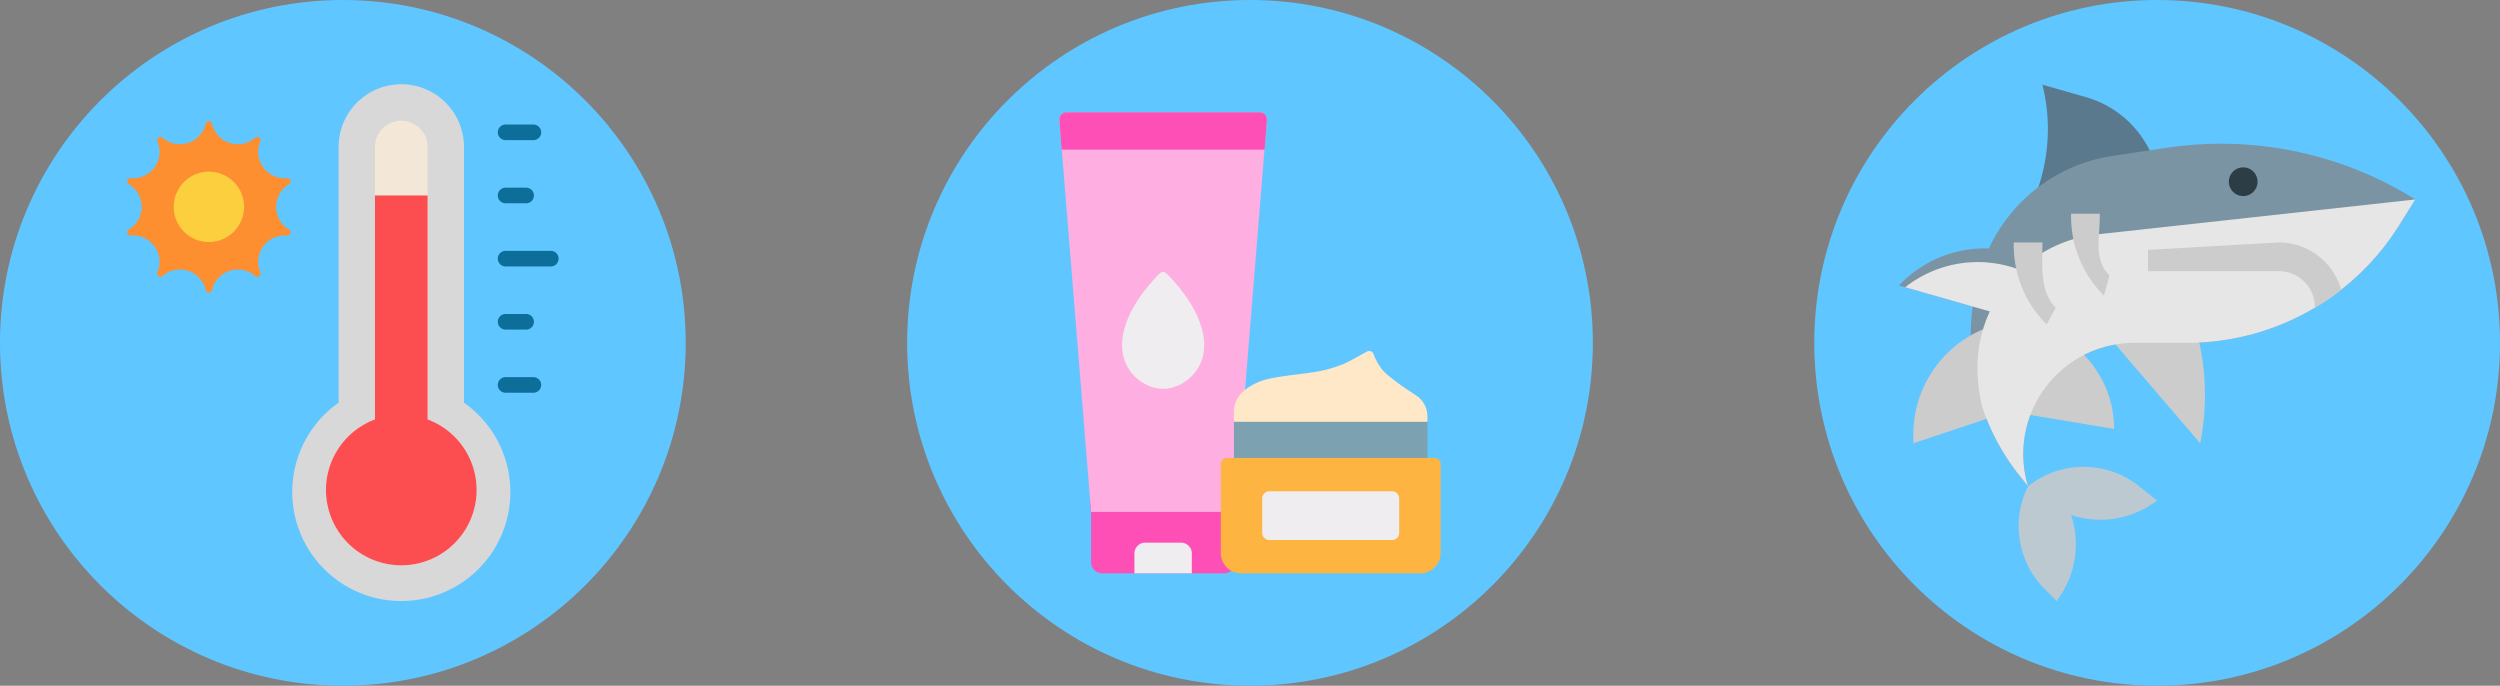 <svg xmlns="http://www.w3.org/2000/svg" width="705.16" height="193.418" viewBox="0 0 705.16 193.418">
  <rect x="0" y="0" width="705.16" height="193.418" fill="#808080" stroke="none"/>
  <g id="Grupo_8358" data-name="Grupo 8358" transform="translate(-366.727 -6549.689)">
    <g id="Grupo_8353" data-name="Grupo 8353">
      <circle id="Elipse_15" data-name="Elipse 15" cx="96.709" cy="96.709" r="96.709" transform="translate(366.727 6549.689)" fill="#5fc6ff"/>
      <g id="Grupo_8352" data-name="Grupo 8352">
        <path id="Trazado_1962" data-name="Trazado 1962" d="M426.523,6584.54a7.475,7.475,0,0,0,12.222,3.971.9.9,0,0,1,1.42,1.031,7.475,7.475,0,0,0,7.554,10.4.9.9,0,0,1,.542,1.669,7.475,7.475,0,0,0,0,12.851.9.9,0,0,1-.542,1.669,7.475,7.475,0,0,0-7.554,10.4.9.9,0,0,1-1.42,1.031,7.475,7.475,0,0,0-12.222,3.971.9.9,0,0,1-1.754,0,7.476,7.476,0,0,0-12.223-3.971.9.9,0,0,1-1.42-1.031,7.475,7.475,0,0,0-7.553-10.4.9.9,0,0,1-.543-1.669,7.474,7.474,0,0,0,0-12.851.9.9,0,0,1,.543-1.669,7.475,7.475,0,0,0,7.553-10.4.9.9,0,0,1,1.42-1.031,7.476,7.476,0,0,0,12.223-3.971.9.9,0,0,1,1.754,0Zm0,0" fill="#fd8f31"/>
        <path id="Trazado_1963" data-name="Trazado 1963" d="M435.566,6608.033a9.92,9.92,0,1,1-9.921-9.919,9.92,9.92,0,0,1,9.921,9.919Zm0,0" fill="#fccf3f"/>
        <path id="Trazado_1964" data-name="Trazado 1964" d="M497.6,6663.282v-72.021a17.682,17.682,0,1,0-35.363,0v72.021a30.762,30.762,0,1,0,35.363,0Zm0,0" fill="#d8d8d8"/>
        <path id="Trazado_1965" data-name="Trazado 1965" d="M479.916,6709.143a21.245,21.245,0,0,1-7.422-41.151v-76.731a7.423,7.423,0,1,1,14.845,0v76.731a21.245,21.245,0,0,1-7.423,41.151Zm0,0" fill="#f3e8d7"/>
        <path id="Trazado_1966" data-name="Trazado 1966" d="M472.494,6604.832v63.16a21.245,21.245,0,1,0,14.845,0v-63.16Zm0,0" fill="#fc4e51"/>
        <path id="Trazado_1967" data-name="Trazado 1967" d="M522.087,6624.843h-12.75a2.2,2.2,0,1,1,0-4.4h12.75a2.2,2.2,0,1,1,0,4.4Zm0,0" fill="#0d6e9a"/>
        <path id="Trazado_1968" data-name="Trazado 1968" d="M515.126,6607.03h-5.789a2.2,2.2,0,1,1,0-4.4h5.789a2.2,2.2,0,1,1,0,4.4Zm0,0" fill="#0d6e9a"/>
        <path id="Trazado_1969" data-name="Trazado 1969" d="M517.177,6589.218h-7.84a2.2,2.2,0,1,1,0-4.4h7.84a2.2,2.2,0,1,1,0,4.4Zm0,0" fill="#0d6e9a"/>
        <path id="Trazado_1970" data-name="Trazado 1970" d="M517.177,6660.468h-7.84a2.2,2.2,0,1,1,0-4.4h7.84a2.2,2.2,0,1,1,0,4.4Zm0,0" fill="#0d6e9a"/>
        <path id="Trazado_1971" data-name="Trazado 1971" d="M515.126,6642.655h-5.789a2.2,2.2,0,1,1,0-4.4h5.789a2.2,2.2,0,1,1,0,4.4Zm0,0" fill="#0d6e9a"/>
      </g>
    </g>
    <g id="Grupo_8355" data-name="Grupo 8355">
      <circle id="Elipse_16" data-name="Elipse 16" cx="96.709" cy="96.709" r="96.709" transform="translate(878.469 6549.689)" fill="#5fc6ff"/>
      <g id="Grupo_8354" data-name="Grupo 8354">
        <path id="Trazado_1972" data-name="Trazado 1972" d="M938.768,6609.989l1.9-4.741a51.571,51.571,0,0,0,2.15-31.669l12.281,3.509a28.875,28.875,0,0,1,20.083,20.765Zm0,0" fill="#5a798c"/>
        <path id="Trazado_1973" data-name="Trazado 1973" d="M1048,6605.944l-4.562,7.3a70.53,70.53,0,0,1-59.818,33.155H968.868a31.37,31.37,0,0,0-30.1,40.455l-2.362-2.947a63.041,63.041,0,0,1-10.264-18.53c-.071-.2-.137-.4-.2-.6a63.036,63.036,0,0,1-.116-40.226,45.9,45.9,0,0,1,36.734-30.878l15.332-2.3A103.367,103.367,0,0,1,1048,6605.944Zm0,0" fill="#7b94a3"/>
        <path id="Trazado_1974" data-name="Trazado 1974" d="M963.042,6646.4l24.273,28.318a69.408,69.408,0,0,0-3.616-39.38l-.43-1.075Zm0,0" fill="#ccc"/>
        <path id="Trazado_1975" data-name="Trazado 1975" d="M963.042,6670.672l-24.274-4.046,4.046-24.273,1.446.579a29.875,29.875,0,0,1,18.782,27.74Zm0,0" fill="#ccc"/>
        <path id="Trazado_1976" data-name="Trazado 1976" d="M926.632,6642.353a32.181,32.181,0,0,0-20.228,29.878v2.486l24.273-8.091Zm0,0" fill="#ccc"/>
        <path id="Trazado_1977" data-name="Trazado 1977" d="M1048,6605.944l-4.562,7.3a70.585,70.585,0,0,1-16.342,18.161q-1.352,1.062-2.753,2.054-2.266,1.606-4.661,3.023a70.485,70.485,0,0,1-36.062,9.917H968.868a31.37,31.37,0,0,0-30.1,40.455l-2.362-2.947a63.041,63.041,0,0,1-10.264-18.53c-.071-.2-.137-.4-.2-.6a45.605,45.605,0,0,1-1.457-10.949v-.4a37.841,37.841,0,0,1,33.706-37.619Zm0,0" fill="#e6e6e6"/>
        <path id="Trazado_1978" data-name="Trazado 1978" d="M938.768,6622.126l-1.923,3.848-7.242,9.173-7.7.653-17.81-5.088-1.735-.5.779-.78a33.032,33.032,0,0,1,35.63-7.311Zm0,0" fill="#7b94a3"/>
        <path id="Trazado_1979" data-name="Trazado 1979" d="M936.845,6625.974l-6.168,12.334-26.569-7.591a33.044,33.044,0,0,1,32.737-4.743Zm0,0" fill="#e6e6e6"/>
        <path id="Trazado_1980" data-name="Trazado 1980" d="M938.768,6686.854a25.1,25.1,0,0,0,4.7,28.974l3.389,3.39,1-1.494a26.157,26.157,0,0,0,3.05-22.779,26.158,26.158,0,0,0,22.78-3.05l1.493-1-5.043-4.034a25.1,25.1,0,0,0-30.742-.48Zm0,0" fill="#bdc9d1"/>
        <path id="Trazado_1981" data-name="Trazado 1981" d="M1027.093,6631.4q-1.352,1.062-2.753,2.054-2.266,1.606-4.661,3.023a10.2,10.2,0,0,0-10.2-10.311H972.6v-5.993l36.878-2.1a18.316,18.316,0,0,1,17.61,13.325Zm0,0" fill="#ccc"/>
        <path id="Trazado_1982" data-name="Trazado 1982" d="M960.181,6633.077a31.454,31.454,0,0,1-9.276-22.393v-.7H959v.7c-.016,6.256-1.726,12.261,2.709,16.672Zm0,0" fill="#ccc"/>
        <path id="Trazado_1983" data-name="Trazado 1983" d="M944,6641.168a31.453,31.453,0,0,1-9.276-22.393v-.695h8.091v.695c-.016,6.256-.677,13.31,3.758,17.722Zm0,0" fill="#ccc"/>
        <path id="Trazado_1984" data-name="Trazado 1984" d="M1003.5,6600.944a4.046,4.046,0,1,1-4.046-4.046,4.047,4.047,0,0,1,4.046,4.046Zm0,0" fill="#2d3d46"/>
      </g>
    </g>
    <g id="Grupo_8357" data-name="Grupo 8357">
      <circle id="Elipse_17" data-name="Elipse 17" cx="96.709" cy="96.709" r="96.709" transform="translate(622.598 6549.689)" fill="#5fc6ff"/>
      <g id="Grupo_8356" data-name="Grupo 8356">
        <path id="Trazado_1985" data-name="Trazado 1985" d="M715.462,6691.477H674.145l.335,2.606h0v14.184a3.145,3.145,0,0,0,3.145,3.145h34.355a3.147,3.147,0,0,0,3.146-3.145v-14.184Zm0,0" fill="#fe4fb7"/>
        <path id="Trazado_1986" data-name="Trazado 1986" d="M702.894,6711.413H686.712v-5.632a3.034,3.034,0,0,1,3.033-3.033h10.116a3.033,3.033,0,0,1,3.033,3.033Zm0,0" fill="#efedef"/>
        <path id="Trazado_1987" data-name="Trazado 1987" d="M694.8,6581.384H667.508a2.023,2.023,0,0,0-1.966,2.21l8.939,110.49h40.644l8.941-110.49a2.024,2.024,0,0,0-1.967-2.21Zm0,0" fill="#feaee1"/>
        <path id="Trazado_1988" data-name="Trazado 1988" d="M695.711,6626.778a1.318,1.318,0,0,0-1.815,0c-3.058,3.015-12.669,13.453-10.292,23.484a12.229,12.229,0,0,0,6.582,7.984l.038.02a10.233,10.233,0,0,0,9.157,0l.04-.02a12.235,12.235,0,0,0,6.582-7.984c2.377-10.031-7.234-20.469-10.292-23.484Zm0,0" fill="#efedef"/>
        <path id="Trazado_1989" data-name="Trazado 1989" d="M724.065,6583.5l-.629,8.383H666.17l-.628-8.383a1.971,1.971,0,0,1,1.966-2.119H722.1a1.972,1.972,0,0,1,1.967,2.119Zm0,0" fill="#fe4fb7"/>
        <path id="Trazado_1990" data-name="Trazado 1990" d="M769.366,6681.144h-54.59v-12.487l.245-1.243,54.11-.048.235,1.291Zm0,0" fill="#7ca1b1"/>
        <path id="Trazado_1991" data-name="Trazado 1991" d="M767.315,6711.413H716.827a5.761,5.761,0,0,1-5.762-5.762v-25.039a1.762,1.762,0,0,1,1.763-1.762h58.487a1.763,1.763,0,0,1,1.763,1.762v25.039a5.763,5.763,0,0,1-5.763,5.762Zm0,0" fill="#fdb441"/>
        <path id="Trazado_1992" data-name="Trazado 1992" d="M714.776,6668.657c-.016-.717-.027-1.433-.034-2.152a8.13,8.13,0,0,1,2.136-5.966,16.462,16.462,0,0,1,7.673-3.982c3.971-.89,8.044-1.178,12.06-1.795a37.315,37.315,0,0,0,8.821-2.3c2.377-1,4.579-2.386,6.867-3.607a1.309,1.309,0,0,1,1.855.7,9.013,9.013,0,0,0,.42,1.014,16.105,16.105,0,0,0,1.957,3.3,14.144,14.144,0,0,0,1.457,1.469,67.829,67.829,0,0,0,7.06,5.135c.353.241.706.483,1.055.729a6.975,6.975,0,0,1,3.232,5.541c0,.132.07,1.915.031,1.915Zm0,0" fill="#fee8c7"/>
        <path id="Trazado_1993" data-name="Trazado 1993" d="M759.37,6702.01h-34.6a2.018,2.018,0,0,1-2.018-2.019v-9.721a2.018,2.018,0,0,1,2.018-2.017h34.6a2.019,2.019,0,0,1,2.018,2.017v9.721a2.019,2.019,0,0,1-2.018,2.019Zm0,0" fill="#efedef"/>
      </g>
    </g>
  </g>
</svg>

